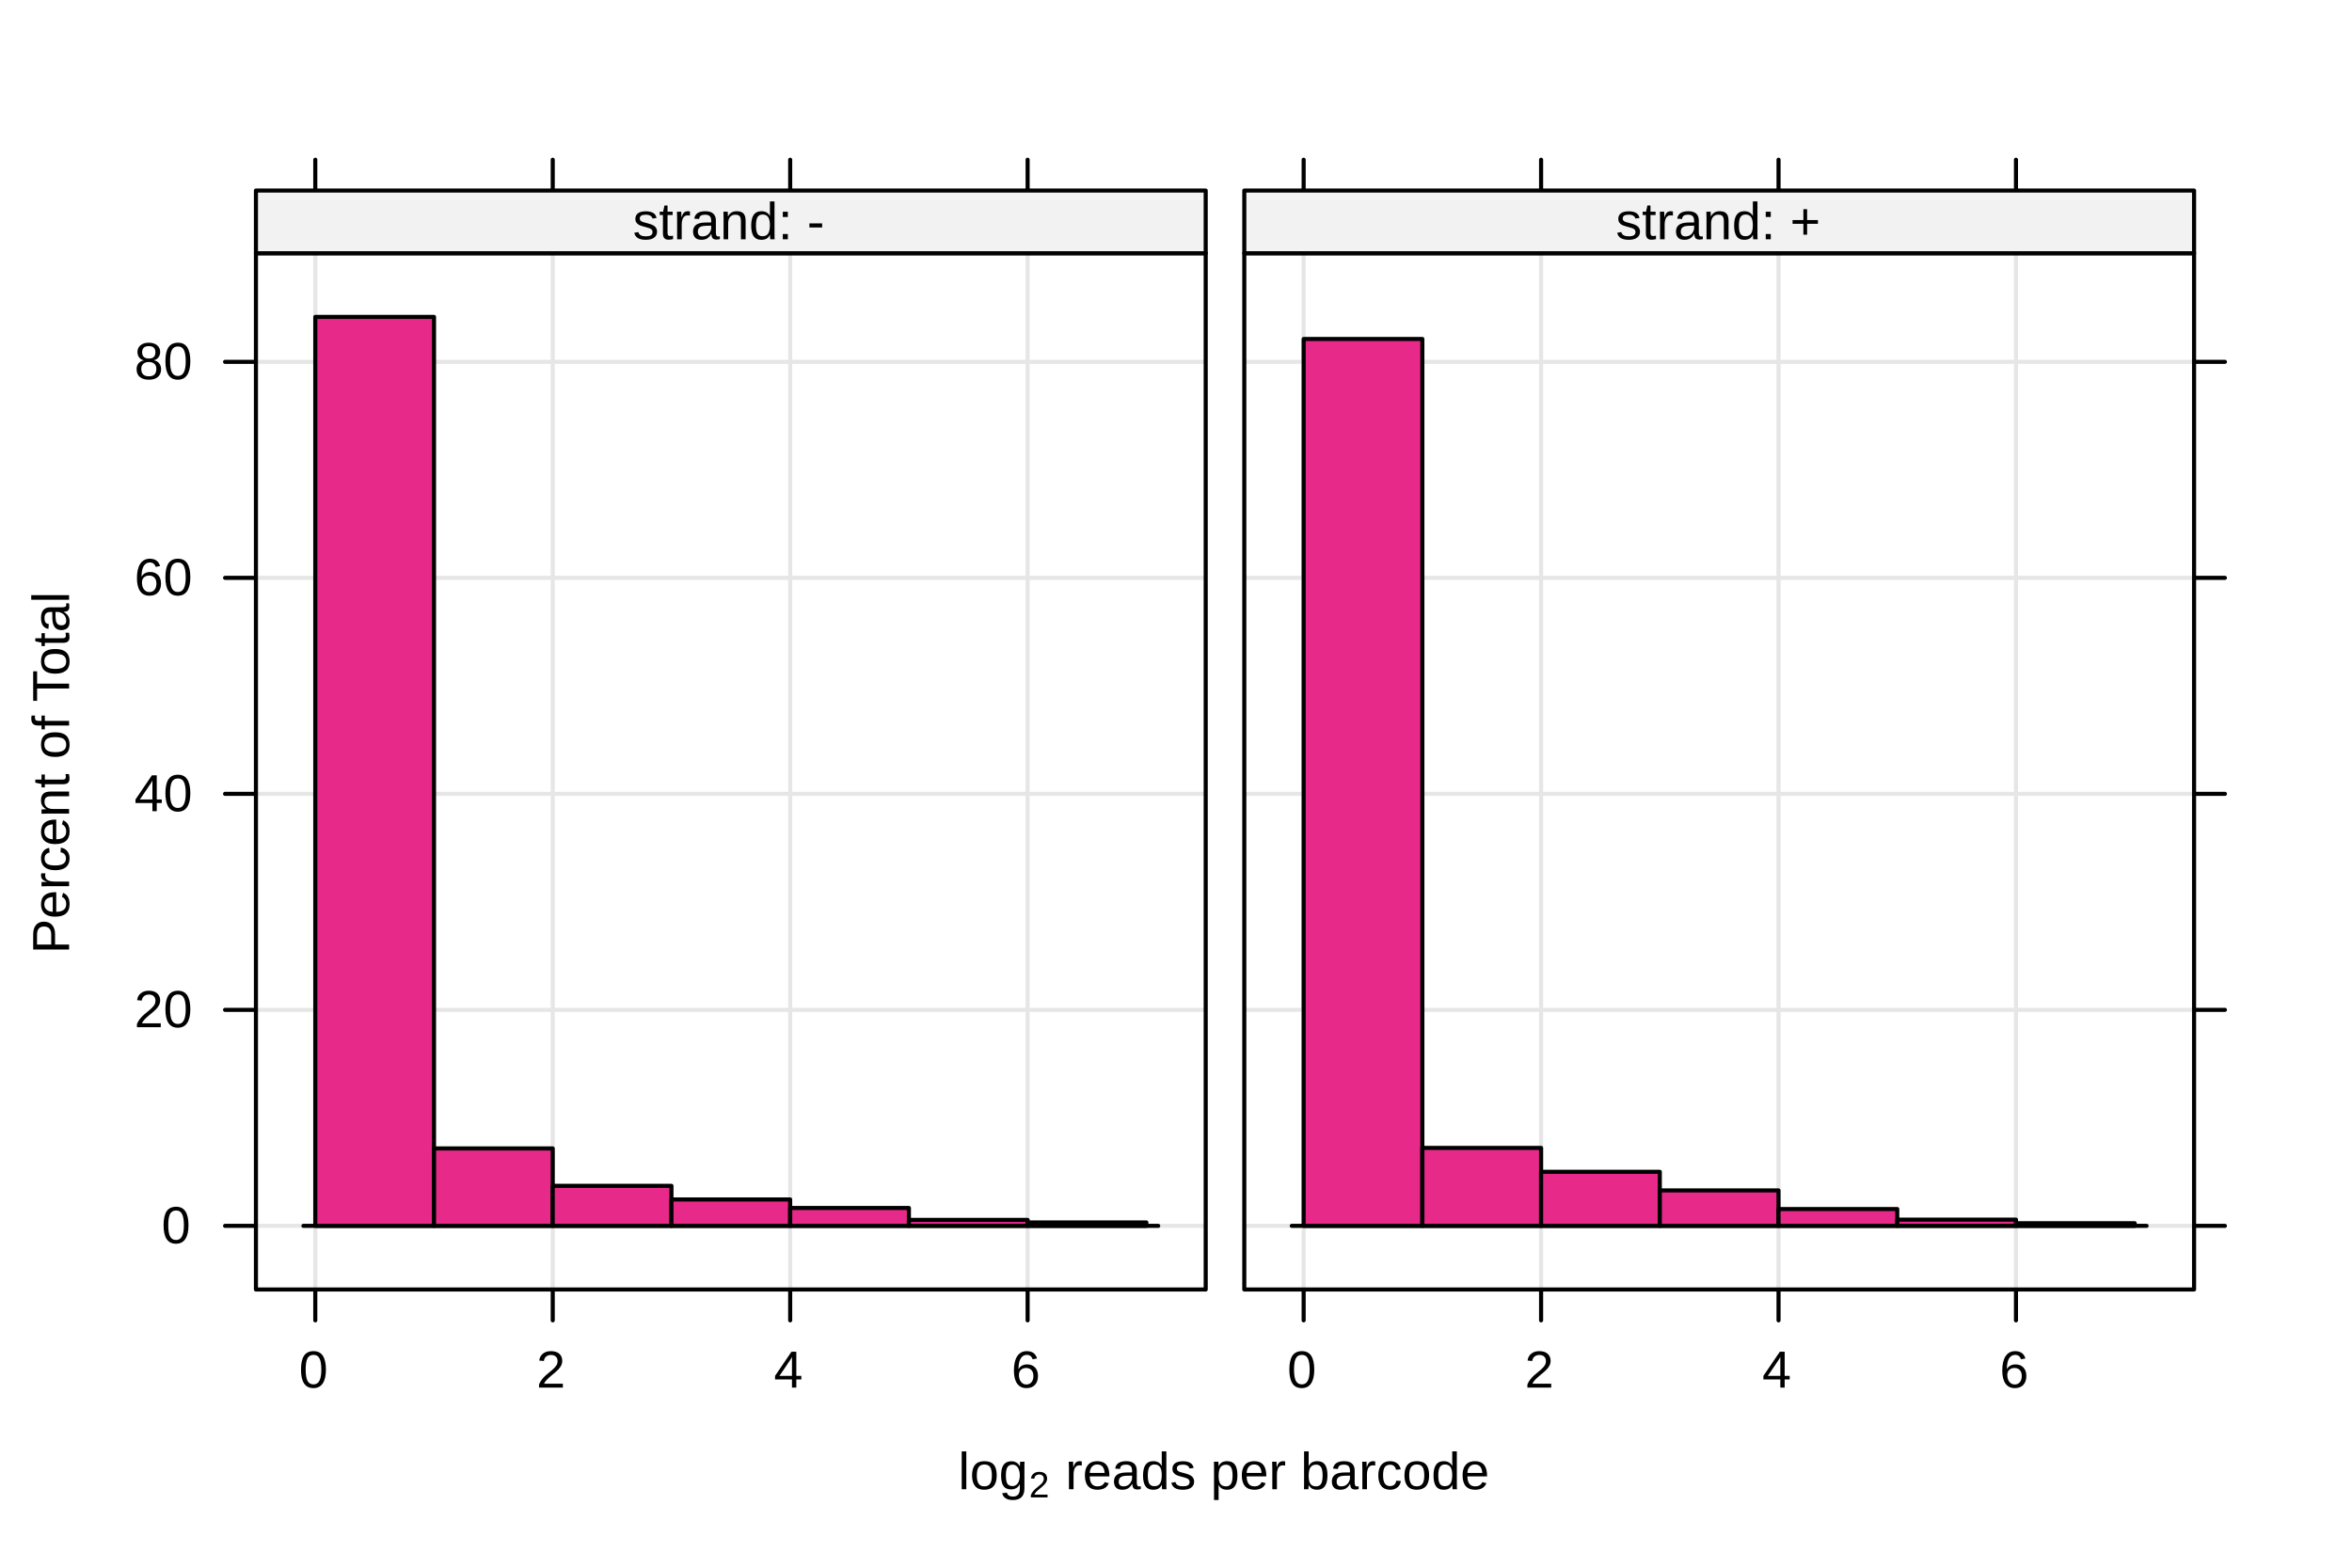 <?xml version="1.0" encoding="UTF-8"?>
<svg xmlns="http://www.w3.org/2000/svg" xmlns:xlink="http://www.w3.org/1999/xlink" width="432pt" height="288pt" viewBox="0 0 432 288" version="1.1">
<defs>
<g>
<symbol overflow="visible" id="glyph0-0">
<path style="stroke:none;" d="M 0.953 -6.594 L 6.234 -6.594 L 6.234 0 L 0.953 0 Z M 1.312 -6.25 L 1.312 -0.359 L 5.875 -0.359 L 5.875 -6.25 Z M 1.312 -6.25 "/>
</symbol>
<symbol overflow="visible" id="glyph0-1">
<path style="stroke:none;" d="M 0.641 0 L 0.641 -6.953 L 1.484 -6.953 L 1.484 0 Z M 0.641 0 "/>
</symbol>
<symbol overflow="visible" id="glyph0-2">
<path style="stroke:none;" d="M 4.938 -2.531 C 4.938 -1.645 4.738 -0.984 4.344 -0.547 C 3.957 -0.117 3.391 0.094 2.641 0.094 C 1.898 0.094 1.344 -0.129 0.969 -0.578 C 0.594 -1.035 0.406 -1.688 0.406 -2.531 C 0.406 -4.281 1.16 -5.156 2.672 -5.156 C 3.453 -5.156 4.023 -4.941 4.391 -4.516 C 4.754 -4.098 4.938 -3.438 4.938 -2.531 Z M 4.047 -2.531 C 4.047 -3.238 3.941 -3.75 3.734 -4.062 C 3.523 -4.383 3.176 -4.547 2.688 -4.547 C 2.195 -4.547 1.836 -4.379 1.609 -4.047 C 1.391 -3.723 1.281 -3.219 1.281 -2.531 C 1.281 -1.863 1.391 -1.363 1.609 -1.031 C 1.828 -0.695 2.172 -0.531 2.641 -0.531 C 3.141 -0.531 3.5 -0.691 3.719 -1.016 C 3.938 -1.336 4.047 -1.844 4.047 -2.531 Z M 4.047 -2.531 "/>
</symbol>
<symbol overflow="visible" id="glyph0-3">
<path style="stroke:none;" d="M 2.562 1.984 C 2.008 1.984 1.566 1.875 1.234 1.656 C 0.91 1.445 0.703 1.141 0.609 0.734 L 1.469 0.625 C 1.52 0.852 1.641 1.031 1.828 1.156 C 2.023 1.281 2.281 1.344 2.594 1.344 C 3.426 1.344 3.844 0.852 3.844 -0.125 L 3.844 -0.938 C 3.688 -0.613 3.469 -0.367 3.188 -0.203 C 2.906 -0.047 2.582 0.031 2.219 0.031 C 1.594 0.031 1.133 -0.172 0.844 -0.578 C 0.551 -0.992 0.406 -1.645 0.406 -2.531 C 0.406 -3.426 0.562 -4.082 0.875 -4.5 C 1.188 -4.926 1.664 -5.141 2.312 -5.141 C 2.664 -5.141 2.973 -5.055 3.234 -4.891 C 3.504 -4.734 3.707 -4.504 3.844 -4.203 L 3.859 -4.203 C 3.859 -4.297 3.863 -4.457 3.875 -4.688 C 3.883 -4.914 3.898 -5.039 3.922 -5.062 L 4.719 -5.062 C 4.695 -4.895 4.688 -4.547 4.688 -4.016 L 4.688 -0.141 C 4.688 1.273 3.977 1.984 2.562 1.984 Z M 3.844 -2.531 C 3.844 -2.945 3.785 -3.301 3.672 -3.594 C 3.566 -3.895 3.41 -4.125 3.203 -4.281 C 3.004 -4.438 2.773 -4.516 2.516 -4.516 C 2.078 -4.516 1.758 -4.359 1.562 -4.047 C 1.375 -3.734 1.281 -3.227 1.281 -2.531 C 1.281 -1.844 1.367 -1.344 1.547 -1.031 C 1.734 -0.727 2.051 -0.578 2.5 -0.578 C 2.758 -0.578 2.992 -0.656 3.203 -0.812 C 3.41 -0.969 3.566 -1.191 3.672 -1.484 C 3.785 -1.785 3.844 -2.133 3.844 -2.531 Z M 3.844 -2.531 "/>
</symbol>
<symbol overflow="visible" id="glyph0-4">
<path style="stroke:none;" d=""/>
</symbol>
<symbol overflow="visible" id="glyph0-5">
<path style="stroke:none;" d="M 0.672 0 L 0.672 -3.891 C 0.672 -4.242 0.66 -4.633 0.641 -5.062 L 1.438 -5.062 C 1.457 -4.488 1.469 -4.145 1.469 -4.031 L 1.484 -4.031 C 1.617 -4.469 1.773 -4.766 1.953 -4.922 C 2.129 -5.078 2.375 -5.156 2.688 -5.156 C 2.801 -5.156 2.914 -5.141 3.031 -5.109 L 3.031 -4.344 C 2.914 -4.375 2.766 -4.391 2.578 -4.391 C 2.234 -4.391 1.969 -4.238 1.781 -3.938 C 1.602 -3.633 1.516 -3.203 1.516 -2.641 L 1.516 0 Z M 0.672 0 "/>
</symbol>
<symbol overflow="visible" id="glyph0-6">
<path style="stroke:none;" d="M 1.297 -2.359 C 1.297 -1.773 1.414 -1.32 1.656 -1 C 1.895 -0.688 2.242 -0.531 2.703 -0.531 C 3.066 -0.531 3.359 -0.602 3.578 -0.75 C 3.805 -0.906 3.957 -1.094 4.031 -1.312 L 4.781 -1.109 C 4.469 -0.305 3.773 0.094 2.703 0.094 C 1.953 0.094 1.379 -0.129 0.984 -0.578 C 0.598 -1.023 0.406 -1.688 0.406 -2.562 C 0.406 -3.406 0.598 -4.047 0.984 -4.484 C 1.379 -4.93 1.941 -5.156 2.672 -5.156 C 4.16 -5.156 4.906 -4.258 4.906 -2.469 L 4.906 -2.359 Z M 4.031 -3 C 3.988 -3.531 3.852 -3.922 3.625 -4.172 C 3.406 -4.422 3.082 -4.547 2.656 -4.547 C 2.25 -4.547 1.926 -4.406 1.688 -4.125 C 1.445 -3.852 1.316 -3.477 1.297 -3 Z M 4.031 -3 "/>
</symbol>
<symbol overflow="visible" id="glyph0-7">
<path style="stroke:none;" d="M 1.938 0.094 C 1.426 0.094 1.039 -0.039 0.781 -0.312 C 0.531 -0.582 0.406 -0.953 0.406 -1.422 C 0.406 -1.941 0.578 -2.344 0.922 -2.625 C 1.266 -2.906 1.82 -3.055 2.594 -3.078 L 3.734 -3.094 L 3.734 -3.375 C 3.734 -3.781 3.645 -4.07 3.469 -4.25 C 3.289 -4.426 3.016 -4.516 2.641 -4.516 C 2.266 -4.516 1.988 -4.453 1.812 -4.328 C 1.645 -4.203 1.547 -4 1.516 -3.719 L 0.625 -3.797 C 0.77 -4.703 1.453 -5.156 2.672 -5.156 C 3.305 -5.156 3.785 -5.008 4.109 -4.719 C 4.43 -4.426 4.594 -4.004 4.594 -3.453 L 4.594 -1.281 C 4.594 -1.031 4.625 -0.836 4.688 -0.703 C 4.75 -0.578 4.875 -0.516 5.062 -0.516 C 5.145 -0.516 5.234 -0.523 5.328 -0.547 L 5.328 -0.031 C 5.117 0.02 4.906 0.047 4.688 0.047 C 4.375 0.047 4.145 -0.031 4 -0.188 C 3.863 -0.352 3.785 -0.613 3.766 -0.969 L 3.734 -0.969 C 3.516 -0.582 3.258 -0.305 2.969 -0.141 C 2.688 0.016 2.344 0.094 1.938 0.094 Z M 2.125 -0.531 C 2.438 -0.531 2.711 -0.598 2.953 -0.734 C 3.191 -0.879 3.379 -1.078 3.516 -1.328 C 3.66 -1.578 3.734 -1.828 3.734 -2.078 L 3.734 -2.5 L 2.812 -2.484 C 2.414 -2.473 2.113 -2.43 1.906 -2.359 C 1.707 -2.285 1.551 -2.172 1.438 -2.016 C 1.332 -1.859 1.281 -1.656 1.281 -1.406 C 1.281 -1.125 1.352 -0.906 1.5 -0.75 C 1.645 -0.602 1.852 -0.531 2.125 -0.531 Z M 2.125 -0.531 "/>
</symbol>
<symbol overflow="visible" id="glyph0-8">
<path style="stroke:none;" d="M 3.844 -0.812 C 3.688 -0.488 3.477 -0.254 3.219 -0.109 C 2.969 0.023 2.648 0.094 2.266 0.094 C 1.629 0.094 1.16 -0.117 0.859 -0.547 C 0.555 -0.984 0.406 -1.641 0.406 -2.516 C 0.406 -4.273 1.023 -5.156 2.266 -5.156 C 2.648 -5.156 2.969 -5.082 3.219 -4.938 C 3.477 -4.801 3.688 -4.582 3.844 -4.281 L 3.859 -4.281 L 3.844 -4.844 L 3.844 -6.953 L 4.688 -6.953 L 4.688 -1.047 C 4.688 -0.516 4.695 -0.164 4.719 0 L 3.906 0 C 3.895 -0.051 3.883 -0.164 3.875 -0.344 C 3.863 -0.531 3.859 -0.688 3.859 -0.812 Z M 1.281 -2.531 C 1.281 -1.82 1.375 -1.316 1.562 -1.016 C 1.75 -0.711 2.055 -0.562 2.484 -0.562 C 2.961 -0.562 3.305 -0.723 3.516 -1.047 C 3.734 -1.379 3.844 -1.895 3.844 -2.594 C 3.844 -3.27 3.734 -3.766 3.516 -4.078 C 3.305 -4.391 2.961 -4.547 2.484 -4.547 C 2.066 -4.547 1.758 -4.383 1.562 -4.062 C 1.375 -3.75 1.281 -3.238 1.281 -2.531 Z M 1.281 -2.531 "/>
</symbol>
<symbol overflow="visible" id="glyph0-9">
<path style="stroke:none;" d="M 4.453 -1.406 C 4.453 -0.926 4.27 -0.555 3.906 -0.297 C 3.551 -0.035 3.047 0.094 2.391 0.094 C 1.766 0.094 1.281 -0.008 0.938 -0.219 C 0.594 -0.426 0.367 -0.75 0.266 -1.188 L 1.016 -1.328 C 1.086 -1.055 1.234 -0.859 1.453 -0.734 C 1.68 -0.609 1.992 -0.547 2.391 -0.547 C 2.816 -0.547 3.129 -0.609 3.328 -0.734 C 3.523 -0.867 3.625 -1.066 3.625 -1.328 C 3.625 -1.535 3.555 -1.703 3.422 -1.828 C 3.285 -1.953 3.066 -2.051 2.766 -2.125 L 2.156 -2.297 C 1.664 -2.422 1.316 -2.539 1.109 -2.656 C 0.91 -2.781 0.754 -2.926 0.641 -3.094 C 0.523 -3.27 0.469 -3.484 0.469 -3.734 C 0.469 -4.191 0.629 -4.539 0.953 -4.781 C 1.285 -5.02 1.77 -5.141 2.406 -5.141 C 2.957 -5.141 3.398 -5.039 3.734 -4.844 C 4.066 -4.656 4.273 -4.344 4.359 -3.906 L 3.609 -3.812 C 3.555 -4.039 3.426 -4.211 3.219 -4.328 C 3.02 -4.453 2.75 -4.516 2.406 -4.516 C 2.02 -4.516 1.734 -4.457 1.547 -4.344 C 1.367 -4.227 1.281 -4.051 1.281 -3.812 C 1.281 -3.664 1.316 -3.547 1.391 -3.453 C 1.473 -3.359 1.586 -3.281 1.734 -3.219 C 1.879 -3.156 2.188 -3.066 2.656 -2.953 C 3.102 -2.836 3.426 -2.727 3.625 -2.625 C 3.82 -2.531 3.977 -2.426 4.094 -2.312 C 4.207 -2.195 4.297 -2.062 4.359 -1.906 C 4.422 -1.758 4.453 -1.594 4.453 -1.406 Z M 4.453 -1.406 "/>
</symbol>
<symbol overflow="visible" id="glyph0-10">
<path style="stroke:none;" d="M 4.938 -2.562 C 4.938 -0.789 4.312 0.094 3.062 0.094 C 2.281 0.094 1.758 -0.195 1.5 -0.781 L 1.469 -0.781 C 1.477 -0.758 1.484 -0.492 1.484 0.016 L 1.484 1.984 L 0.641 1.984 L 0.641 -4.031 C 0.641 -4.551 0.633 -4.895 0.625 -5.062 L 1.438 -5.062 C 1.438 -5.051 1.438 -5.004 1.438 -4.922 C 1.445 -4.848 1.457 -4.734 1.469 -4.578 C 1.477 -4.422 1.484 -4.312 1.484 -4.25 L 1.5 -4.25 C 1.645 -4.562 1.844 -4.789 2.094 -4.938 C 2.344 -5.082 2.664 -5.156 3.062 -5.156 C 3.688 -5.156 4.156 -4.945 4.469 -4.531 C 4.781 -4.113 4.938 -3.457 4.938 -2.562 Z M 4.047 -2.531 C 4.047 -3.238 3.945 -3.742 3.75 -4.047 C 3.562 -4.348 3.266 -4.5 2.859 -4.5 C 2.523 -4.5 2.258 -4.426 2.062 -4.281 C 1.875 -4.145 1.727 -3.926 1.625 -3.625 C 1.531 -3.332 1.484 -2.945 1.484 -2.469 C 1.484 -1.801 1.586 -1.312 1.797 -1 C 2.016 -0.688 2.363 -0.531 2.844 -0.531 C 3.258 -0.531 3.562 -0.68 3.75 -0.984 C 3.945 -1.297 4.047 -1.812 4.047 -2.531 Z M 4.047 -2.531 "/>
</symbol>
<symbol overflow="visible" id="glyph0-11">
<path style="stroke:none;" d="M 4.938 -2.562 C 4.938 -0.789 4.312 0.094 3.062 0.094 C 2.676 0.094 2.359 0.023 2.109 -0.109 C 1.859 -0.254 1.648 -0.477 1.484 -0.781 C 1.484 -0.688 1.473 -0.539 1.453 -0.344 C 1.441 -0.145 1.438 -0.031 1.438 0 L 0.625 0 C 0.633 -0.164 0.641 -0.516 0.641 -1.047 L 0.641 -6.953 L 1.484 -6.953 L 1.484 -4.969 C 1.484 -4.77 1.477 -4.531 1.469 -4.25 L 1.484 -4.25 C 1.641 -4.57 1.848 -4.801 2.109 -4.938 C 2.367 -5.082 2.688 -5.156 3.062 -5.156 C 3.707 -5.156 4.18 -4.941 4.484 -4.516 C 4.785 -4.086 4.938 -3.438 4.938 -2.562 Z M 4.047 -2.531 C 4.047 -3.238 3.953 -3.742 3.766 -4.047 C 3.578 -4.359 3.273 -4.516 2.859 -4.516 C 2.379 -4.516 2.031 -4.348 1.812 -4.016 C 1.594 -3.691 1.484 -3.18 1.484 -2.484 C 1.484 -1.816 1.586 -1.32 1.797 -1 C 2.016 -0.688 2.363 -0.531 2.844 -0.531 C 3.27 -0.531 3.578 -0.688 3.766 -1 C 3.953 -1.312 4.047 -1.82 4.047 -2.531 Z M 4.047 -2.531 "/>
</symbol>
<symbol overflow="visible" id="glyph0-12">
<path style="stroke:none;" d="M 1.281 -2.562 C 1.281 -1.883 1.383 -1.383 1.594 -1.062 C 1.812 -0.738 2.133 -0.578 2.562 -0.578 C 2.863 -0.578 3.113 -0.656 3.312 -0.812 C 3.52 -0.977 3.645 -1.227 3.688 -1.562 L 4.547 -1.516 C 4.484 -1.023 4.273 -0.633 3.922 -0.344 C 3.566 -0.051 3.125 0.094 2.594 0.094 C 1.883 0.094 1.344 -0.129 0.969 -0.578 C 0.594 -1.023 0.406 -1.676 0.406 -2.531 C 0.406 -3.383 0.594 -4.035 0.969 -4.484 C 1.344 -4.93 1.879 -5.156 2.578 -5.156 C 3.098 -5.156 3.531 -5.02 3.875 -4.75 C 4.219 -4.488 4.43 -4.125 4.516 -3.656 L 3.656 -3.578 C 3.602 -3.859 3.488 -4.082 3.312 -4.25 C 3.133 -4.414 2.883 -4.5 2.562 -4.5 C 2.113 -4.5 1.785 -4.348 1.578 -4.047 C 1.379 -3.754 1.281 -3.258 1.281 -2.562 Z M 1.281 -2.562 "/>
</symbol>
<symbol overflow="visible" id="glyph0-13">
<path style="stroke:none;" d="M 4.953 -3.297 C 4.953 -2.203 4.758 -1.363 4.375 -0.781 C 3.988 -0.195 3.414 0.094 2.656 0.094 C 1.895 0.094 1.32 -0.191 0.938 -0.766 C 0.562 -1.348 0.375 -2.191 0.375 -3.297 C 0.375 -4.43 0.555 -5.281 0.922 -5.844 C 1.297 -6.414 1.883 -6.703 2.688 -6.703 C 3.457 -6.703 4.023 -6.414 4.391 -5.844 C 4.766 -5.27 4.953 -4.422 4.953 -3.297 Z M 4.109 -3.297 C 4.109 -4.254 3.992 -4.945 3.766 -5.375 C 3.547 -5.801 3.188 -6.016 2.688 -6.016 C 2.164 -6.016 1.789 -5.801 1.562 -5.375 C 1.344 -4.957 1.234 -4.266 1.234 -3.297 C 1.234 -2.359 1.348 -1.672 1.578 -1.234 C 1.805 -0.805 2.172 -0.594 2.672 -0.594 C 3.16 -0.594 3.52 -0.812 3.75 -1.25 C 3.988 -1.695 4.109 -2.379 4.109 -3.297 Z M 4.109 -3.297 "/>
</symbol>
<symbol overflow="visible" id="glyph0-14">
<path style="stroke:none;" d="M 0.484 0 L 0.484 -0.594 C 0.641 -0.957 0.832 -1.281 1.062 -1.562 C 1.289 -1.844 1.531 -2.094 1.781 -2.312 C 2.039 -2.539 2.289 -2.75 2.531 -2.938 C 2.781 -3.133 3.004 -3.332 3.203 -3.531 C 3.41 -3.727 3.578 -3.93 3.703 -4.141 C 3.828 -4.348 3.891 -4.586 3.891 -4.859 C 3.891 -5.223 3.781 -5.504 3.562 -5.703 C 3.352 -5.898 3.055 -6 2.672 -6 C 2.316 -6 2.02 -5.898 1.781 -5.703 C 1.551 -5.516 1.414 -5.242 1.375 -4.891 L 0.516 -4.969 C 0.578 -5.5 0.801 -5.922 1.188 -6.234 C 1.57 -6.547 2.066 -6.703 2.672 -6.703 C 3.336 -6.703 3.848 -6.539 4.203 -6.219 C 4.566 -5.906 4.75 -5.461 4.75 -4.891 C 4.75 -4.629 4.691 -4.375 4.578 -4.125 C 4.461 -3.875 4.285 -3.617 4.047 -3.359 C 3.816 -3.109 3.375 -2.719 2.719 -2.188 C 2.363 -1.895 2.078 -1.629 1.859 -1.391 C 1.648 -1.16 1.5 -0.938 1.406 -0.719 L 4.859 -0.719 L 4.859 0 Z M 0.484 0 "/>
</symbol>
<symbol overflow="visible" id="glyph0-15">
<path style="stroke:none;" d="M 4.125 -1.5 L 4.125 0 L 3.328 0 L 3.328 -1.5 L 0.219 -1.5 L 0.219 -2.156 L 3.234 -6.594 L 4.125 -6.594 L 4.125 -2.156 L 5.047 -2.156 L 5.047 -1.5 Z M 3.328 -5.656 C 3.328 -5.633 3.285 -5.551 3.203 -5.406 C 3.117 -5.258 3.055 -5.156 3.016 -5.094 L 1.328 -2.594 L 1.078 -2.25 L 1 -2.156 L 3.328 -2.156 Z M 3.328 -5.656 "/>
</symbol>
<symbol overflow="visible" id="glyph0-16">
<path style="stroke:none;" d="M 4.906 -2.156 C 4.906 -1.457 4.719 -0.906 4.344 -0.5 C 3.969 -0.102 3.445 0.094 2.781 0.094 C 2.039 0.094 1.473 -0.18 1.078 -0.734 C 0.68 -1.285 0.484 -2.086 0.484 -3.141 C 0.484 -4.285 0.688 -5.164 1.094 -5.781 C 1.508 -6.395 2.094 -6.703 2.844 -6.703 C 3.844 -6.703 4.473 -6.254 4.734 -5.359 L 3.922 -5.203 C 3.754 -5.742 3.395 -6.016 2.844 -6.016 C 2.363 -6.016 1.988 -5.789 1.719 -5.344 C 1.457 -4.895 1.328 -4.242 1.328 -3.391 C 1.484 -3.68 1.695 -3.898 1.969 -4.047 C 2.25 -4.191 2.566 -4.266 2.922 -4.266 C 3.535 -4.266 4.02 -4.07 4.375 -3.688 C 4.727 -3.312 4.906 -2.801 4.906 -2.156 Z M 4.062 -2.125 C 4.062 -2.602 3.941 -2.969 3.703 -3.219 C 3.473 -3.477 3.145 -3.609 2.719 -3.609 C 2.332 -3.609 2.016 -3.492 1.766 -3.266 C 1.523 -3.035 1.406 -2.723 1.406 -2.328 C 1.406 -1.816 1.531 -1.395 1.781 -1.062 C 2.039 -0.738 2.363 -0.578 2.75 -0.578 C 3.156 -0.578 3.473 -0.711 3.703 -0.984 C 3.941 -1.266 4.062 -1.645 4.062 -2.125 Z M 4.062 -2.125 "/>
</symbol>
<symbol overflow="visible" id="glyph0-17">
<path style="stroke:none;" d="M 4.922 -1.844 C 4.922 -1.227 4.723 -0.75 4.328 -0.406 C 3.941 -0.07 3.391 0.094 2.672 0.094 C 1.961 0.094 1.41 -0.07 1.016 -0.406 C 0.617 -0.738 0.422 -1.211 0.422 -1.828 C 0.422 -2.266 0.539 -2.629 0.781 -2.922 C 1.031 -3.211 1.348 -3.391 1.734 -3.453 L 1.734 -3.469 C 1.367 -3.551 1.082 -3.734 0.875 -4.016 C 0.676 -4.297 0.578 -4.625 0.578 -5 C 0.578 -5.508 0.766 -5.922 1.141 -6.234 C 1.516 -6.547 2.02 -6.703 2.656 -6.703 C 3.301 -6.703 3.812 -6.547 4.188 -6.234 C 4.562 -5.93 4.75 -5.52 4.75 -5 C 4.75 -4.625 4.645 -4.297 4.438 -4.016 C 4.227 -3.734 3.941 -3.555 3.578 -3.484 L 3.578 -3.469 C 4.004 -3.395 4.332 -3.211 4.562 -2.922 C 4.801 -2.629 4.922 -2.27 4.922 -1.844 Z M 3.875 -4.953 C 3.875 -5.703 3.469 -6.078 2.656 -6.078 C 2.258 -6.078 1.957 -5.984 1.75 -5.797 C 1.539 -5.609 1.438 -5.328 1.438 -4.953 C 1.438 -4.578 1.539 -4.289 1.75 -4.094 C 1.969 -3.895 2.27 -3.797 2.656 -3.797 C 3.051 -3.797 3.352 -3.883 3.562 -4.062 C 3.77 -4.25 3.875 -4.547 3.875 -4.953 Z M 4.047 -1.922 C 4.047 -2.328 3.922 -2.633 3.672 -2.844 C 3.43 -3.051 3.094 -3.156 2.656 -3.156 C 2.227 -3.156 1.891 -3.039 1.641 -2.812 C 1.398 -2.594 1.281 -2.289 1.281 -1.906 C 1.281 -0.988 1.742 -0.531 2.672 -0.531 C 3.141 -0.531 3.484 -0.641 3.703 -0.859 C 3.93 -1.086 4.047 -1.441 4.047 -1.922 Z M 4.047 -1.922 "/>
</symbol>
<symbol overflow="visible" id="glyph0-18">
<path style="stroke:none;" d="M 2.594 -0.031 C 2.312 0.039 2.031 0.078 1.75 0.078 C 1.07 0.078 0.734 -0.305 0.734 -1.078 L 0.734 -4.453 L 0.141 -4.453 L 0.141 -5.062 L 0.766 -5.062 L 1.016 -6.203 L 1.578 -6.203 L 1.578 -5.062 L 2.516 -5.062 L 2.516 -4.453 L 1.578 -4.453 L 1.578 -1.25 C 1.578 -1.008 1.613 -0.836 1.688 -0.734 C 1.77 -0.641 1.91 -0.594 2.109 -0.594 C 2.223 -0.594 2.383 -0.613 2.594 -0.656 Z M 2.594 -0.031 "/>
</symbol>
<symbol overflow="visible" id="glyph0-19">
<path style="stroke:none;" d="M 3.859 0 L 3.859 -3.219 C 3.859 -3.551 3.828 -3.805 3.766 -3.984 C 3.703 -4.172 3.598 -4.305 3.453 -4.391 C 3.305 -4.473 3.094 -4.516 2.812 -4.516 C 2.414 -4.516 2.098 -4.375 1.859 -4.094 C 1.629 -3.812 1.516 -3.426 1.516 -2.938 L 1.516 0 L 0.672 0 L 0.672 -3.984 C 0.672 -4.578 0.66 -4.938 0.641 -5.062 L 1.438 -5.062 C 1.438 -5.051 1.438 -5.008 1.438 -4.938 C 1.445 -4.875 1.453 -4.797 1.453 -4.703 C 1.461 -4.617 1.469 -4.453 1.469 -4.203 L 1.484 -4.203 C 1.68 -4.555 1.906 -4.801 2.156 -4.938 C 2.406 -5.082 2.723 -5.156 3.109 -5.156 C 3.66 -5.156 4.066 -5.016 4.328 -4.734 C 4.586 -4.461 4.719 -4.008 4.719 -3.375 L 4.719 0 Z M 3.859 0 "/>
</symbol>
<symbol overflow="visible" id="glyph0-20">
<path style="stroke:none;" d="M 0.875 -4.094 L 0.875 -5.062 L 1.797 -5.062 L 1.797 -4.094 Z M 0.875 0 L 0.875 -0.969 L 1.797 -0.969 L 1.797 0 Z M 0.875 0 "/>
</symbol>
<symbol overflow="visible" id="glyph0-21">
<path style="stroke:none;" d="M 0.422 -2.172 L 0.422 -2.922 L 2.766 -2.922 L 2.766 -2.172 Z M 0.422 -2.172 "/>
</symbol>
<symbol overflow="visible" id="glyph0-22">
<path style="stroke:none;" d="M 3.141 -2.844 L 3.141 -0.844 L 2.453 -0.844 L 2.453 -2.844 L 0.469 -2.844 L 0.469 -3.531 L 2.453 -3.531 L 2.453 -5.531 L 3.141 -5.531 L 3.141 -3.531 L 5.125 -3.531 L 5.125 -2.844 Z M 3.141 -2.844 "/>
</symbol>
<symbol overflow="visible" id="glyph1-0">
<path style="stroke:none;" d="M 0.672 -4.625 L 4.359 -4.625 L 4.359 0 L 0.672 0 Z M 0.922 -4.375 L 0.922 -0.25 L 4.109 -0.25 L 4.109 -4.375 Z M 0.922 -4.375 "/>
</symbol>
<symbol overflow="visible" id="glyph1-1">
<path style="stroke:none;" d="M 0.344 0 L 0.344 -0.422 C 0.445 -0.672 0.578 -0.895 0.734 -1.094 C 0.898 -1.289 1.07 -1.469 1.25 -1.625 C 1.426 -1.781 1.602 -1.926 1.781 -2.062 C 1.957 -2.195 2.113 -2.332 2.25 -2.469 C 2.383 -2.602 2.492 -2.742 2.578 -2.891 C 2.672 -3.047 2.719 -3.219 2.719 -3.406 C 2.719 -3.656 2.645 -3.848 2.5 -3.984 C 2.352 -4.129 2.145 -4.203 1.875 -4.203 C 1.625 -4.203 1.414 -4.133 1.25 -4 C 1.094 -3.863 1 -3.672 0.969 -3.422 L 0.359 -3.484 C 0.41 -3.848 0.566 -4.141 0.828 -4.359 C 1.098 -4.578 1.445 -4.688 1.875 -4.688 C 2.344 -4.688 2.703 -4.578 2.953 -4.359 C 3.203 -4.141 3.328 -3.828 3.328 -3.422 C 3.328 -3.242 3.285 -3.066 3.203 -2.891 C 3.117 -2.711 2.992 -2.535 2.828 -2.359 C 2.672 -2.18 2.363 -1.906 1.906 -1.531 C 1.656 -1.332 1.453 -1.148 1.297 -0.984 C 1.148 -0.816 1.047 -0.656 0.984 -0.5 L 3.406 -0.5 L 3.406 0 Z M 0.344 0 "/>
</symbol>
<symbol overflow="visible" id="glyph2-0">
<path style="stroke:none;" d="M -6.594 -0.953 L -6.594 -6.234 L 0 -6.234 L 0 -0.953 Z M -6.25 -1.312 L -0.359 -1.312 L -0.359 -5.875 L -6.25 -5.875 Z M -6.25 -1.312 "/>
</symbol>
<symbol overflow="visible" id="glyph2-1">
<path style="stroke:none;" d="M -4.609 -5.891 C -3.984 -5.891 -3.488 -5.688 -3.125 -5.281 C -2.758 -4.875 -2.578 -4.32 -2.578 -3.625 L -2.578 -1.688 L 0 -1.688 L 0 -0.781 L -6.594 -0.781 L -6.594 -3.562 C -6.594 -4.301 -6.422 -4.875 -6.078 -5.281 C -5.734 -5.688 -5.242 -5.891 -4.609 -5.891 Z M -4.609 -5 C -5.461 -5 -5.891 -4.484 -5.891 -3.453 L -5.891 -1.688 L -3.281 -1.688 L -3.281 -3.5 C -3.281 -4.5 -3.723 -5 -4.609 -5 Z M -4.609 -5 "/>
</symbol>
<symbol overflow="visible" id="glyph2-2">
<path style="stroke:none;" d="M -2.359 -1.297 C -1.773 -1.297 -1.32 -1.414 -1 -1.656 C -0.688 -1.895 -0.531 -2.242 -0.531 -2.703 C -0.531 -3.066 -0.602 -3.359 -0.75 -3.578 C -0.906 -3.805 -1.094 -3.957 -1.312 -4.031 L -1.109 -4.781 C -0.305 -4.469 0.094 -3.773 0.094 -2.703 C 0.094 -1.953 -0.129 -1.379 -0.578 -0.984 C -1.023 -0.598 -1.688 -0.406 -2.562 -0.406 C -3.406 -0.406 -4.047 -0.598 -4.484 -0.984 C -4.93 -1.379 -5.156 -1.941 -5.156 -2.672 C -5.156 -4.16 -4.258 -4.906 -2.469 -4.906 L -2.359 -4.906 Z M -3 -4.031 C -3.531 -3.988 -3.922 -3.852 -4.172 -3.625 C -4.422 -3.406 -4.547 -3.082 -4.547 -2.656 C -4.547 -2.25 -4.406 -1.926 -4.125 -1.688 C -3.852 -1.445 -3.477 -1.316 -3 -1.297 Z M -3 -4.031 "/>
</symbol>
<symbol overflow="visible" id="glyph2-3">
<path style="stroke:none;" d="M 0 -0.672 L -3.891 -0.672 C -4.242 -0.672 -4.633 -0.66 -5.062 -0.641 L -5.062 -1.438 C -4.488 -1.457 -4.145 -1.469 -4.031 -1.469 L -4.031 -1.484 C -4.469 -1.617 -4.766 -1.773 -4.922 -1.953 C -5.078 -2.129 -5.156 -2.375 -5.156 -2.688 C -5.156 -2.801 -5.141 -2.914 -5.109 -3.031 L -4.344 -3.031 C -4.375 -2.914 -4.391 -2.766 -4.391 -2.578 C -4.391 -2.234 -4.238 -1.969 -3.938 -1.781 C -3.633 -1.602 -3.203 -1.516 -2.641 -1.516 L 0 -1.516 Z M 0 -0.672 "/>
</symbol>
<symbol overflow="visible" id="glyph2-4">
<path style="stroke:none;" d="M -2.562 -1.281 C -1.883 -1.281 -1.383 -1.383 -1.062 -1.594 C -0.738 -1.812 -0.578 -2.133 -0.578 -2.562 C -0.578 -2.863 -0.656 -3.113 -0.812 -3.312 C -0.977 -3.52 -1.227 -3.645 -1.562 -3.688 L -1.516 -4.547 C -1.023 -4.484 -0.633 -4.273 -0.344 -3.922 C -0.051 -3.566 0.094 -3.125 0.094 -2.594 C 0.094 -1.883 -0.129 -1.344 -0.578 -0.969 C -1.023 -0.594 -1.676 -0.406 -2.531 -0.406 C -3.383 -0.406 -4.035 -0.594 -4.484 -0.969 C -4.93 -1.344 -5.156 -1.879 -5.156 -2.578 C -5.156 -3.098 -5.02 -3.531 -4.75 -3.875 C -4.488 -4.219 -4.125 -4.43 -3.656 -4.516 L -3.578 -3.656 C -3.859 -3.602 -4.082 -3.488 -4.25 -3.312 C -4.414 -3.133 -4.5 -2.883 -4.5 -2.562 C -4.5 -2.113 -4.348 -1.785 -4.047 -1.578 C -3.754 -1.379 -3.258 -1.281 -2.562 -1.281 Z M -2.562 -1.281 "/>
</symbol>
<symbol overflow="visible" id="glyph2-5">
<path style="stroke:none;" d="M 0 -3.859 L -3.219 -3.859 C -3.551 -3.859 -3.805 -3.828 -3.984 -3.766 C -4.172 -3.703 -4.305 -3.598 -4.391 -3.453 C -4.473 -3.305 -4.516 -3.094 -4.516 -2.812 C -4.516 -2.414 -4.375 -2.098 -4.094 -1.859 C -3.812 -1.629 -3.426 -1.516 -2.938 -1.516 L 0 -1.516 L 0 -0.672 L -3.984 -0.672 C -4.578 -0.672 -4.938 -0.66 -5.062 -0.641 L -5.062 -1.438 C -5.051 -1.438 -5.008 -1.438 -4.938 -1.438 C -4.875 -1.445 -4.797 -1.453 -4.703 -1.453 C -4.617 -1.461 -4.453 -1.469 -4.203 -1.469 L -4.203 -1.484 C -4.555 -1.68 -4.801 -1.906 -4.938 -2.156 C -5.082 -2.406 -5.156 -2.723 -5.156 -3.109 C -5.156 -3.66 -5.016 -4.066 -4.734 -4.328 C -4.461 -4.586 -4.008 -4.719 -3.375 -4.719 L 0 -4.719 Z M 0 -3.859 "/>
</symbol>
<symbol overflow="visible" id="glyph2-6">
<path style="stroke:none;" d="M -0.031 -2.594 C 0.039 -2.312 0.078 -2.031 0.078 -1.75 C 0.078 -1.07 -0.305 -0.734 -1.078 -0.734 L -4.453 -0.734 L -4.453 -0.141 L -5.062 -0.141 L -5.062 -0.766 L -6.203 -1.016 L -6.203 -1.578 L -5.062 -1.578 L -5.062 -2.516 L -4.453 -2.516 L -4.453 -1.578 L -1.25 -1.578 C -1.008 -1.578 -0.836 -1.613 -0.734 -1.688 C -0.641 -1.77 -0.594 -1.91 -0.594 -2.109 C -0.594 -2.223 -0.613 -2.383 -0.656 -2.594 Z M -0.031 -2.594 "/>
</symbol>
<symbol overflow="visible" id="glyph2-7">
<path style="stroke:none;" d=""/>
</symbol>
<symbol overflow="visible" id="glyph2-8">
<path style="stroke:none;" d="M -2.531 -4.938 C -1.645 -4.938 -0.984 -4.738 -0.547 -4.344 C -0.117 -3.957 0.094 -3.391 0.094 -2.641 C 0.094 -1.898 -0.129 -1.344 -0.578 -0.969 C -1.035 -0.594 -1.688 -0.406 -2.531 -0.406 C -4.281 -0.406 -5.156 -1.16 -5.156 -2.672 C -5.156 -3.453 -4.941 -4.023 -4.516 -4.391 C -4.098 -4.754 -3.438 -4.938 -2.531 -4.938 Z M -2.531 -4.047 C -3.238 -4.047 -3.75 -3.941 -4.062 -3.734 C -4.383 -3.523 -4.547 -3.176 -4.547 -2.688 C -4.547 -2.195 -4.379 -1.836 -4.047 -1.609 C -3.723 -1.391 -3.219 -1.281 -2.531 -1.281 C -1.863 -1.281 -1.363 -1.391 -1.031 -1.609 C -0.695 -1.828 -0.531 -2.172 -0.531 -2.641 C -0.531 -3.141 -0.691 -3.5 -1.016 -3.719 C -1.336 -3.938 -1.844 -4.047 -2.531 -4.047 Z M -2.531 -4.047 "/>
</symbol>
<symbol overflow="visible" id="glyph2-9">
<path style="stroke:none;" d="M -4.453 -1.688 L 0 -1.688 L 0 -0.844 L -4.453 -0.844 L -4.453 -0.141 L -5.062 -0.141 L -5.062 -0.844 L -5.641 -0.844 C -6.098 -0.844 -6.426 -0.941 -6.625 -1.141 C -6.832 -1.348 -6.938 -1.66 -6.938 -2.078 C -6.938 -2.316 -6.922 -2.516 -6.891 -2.672 L -6.25 -2.672 C -6.27 -2.535 -6.281 -2.414 -6.281 -2.312 C -6.281 -2.094 -6.223 -1.93 -6.109 -1.828 C -6.004 -1.734 -5.805 -1.688 -5.516 -1.688 L -5.062 -1.688 L -5.062 -2.672 L -4.453 -2.672 Z M -4.453 -1.688 "/>
</symbol>
<symbol overflow="visible" id="glyph2-10">
<path style="stroke:none;" d="M -5.875 -3.375 L 0 -3.375 L 0 -2.484 L -5.875 -2.484 L -5.875 -0.219 L -6.594 -0.219 L -6.594 -5.641 L -5.875 -5.641 Z M -5.875 -3.375 "/>
</symbol>
<symbol overflow="visible" id="glyph2-11">
<path style="stroke:none;" d="M 0.094 -1.938 C 0.094 -1.426 -0.039 -1.039 -0.312 -0.781 C -0.582 -0.531 -0.953 -0.406 -1.422 -0.406 C -1.941 -0.406 -2.344 -0.578 -2.625 -0.922 C -2.906 -1.266 -3.055 -1.82 -3.078 -2.594 L -3.094 -3.734 L -3.375 -3.734 C -3.781 -3.734 -4.07 -3.645 -4.25 -3.469 C -4.426 -3.289 -4.516 -3.016 -4.516 -2.641 C -4.516 -2.266 -4.453 -1.988 -4.328 -1.812 C -4.203 -1.645 -4 -1.547 -3.719 -1.516 L -3.797 -0.625 C -4.703 -0.77 -5.156 -1.453 -5.156 -2.672 C -5.156 -3.305 -5.008 -3.785 -4.719 -4.109 C -4.426 -4.43 -4.004 -4.594 -3.453 -4.594 L -1.281 -4.594 C -1.031 -4.594 -0.836 -4.625 -0.703 -4.688 C -0.578 -4.75 -0.516 -4.875 -0.516 -5.062 C -0.516 -5.145 -0.523 -5.234 -0.547 -5.328 L -0.031 -5.328 C 0.02 -5.117 0.047 -4.906 0.047 -4.688 C 0.047 -4.375 -0.031 -4.145 -0.188 -4 C -0.352 -3.863 -0.613 -3.785 -0.969 -3.766 L -0.969 -3.734 C -0.582 -3.516 -0.305 -3.258 -0.141 -2.969 C 0.016 -2.688 0.094 -2.344 0.094 -1.938 Z M -0.531 -2.125 C -0.531 -2.438 -0.598 -2.711 -0.734 -2.953 C -0.879 -3.191 -1.078 -3.379 -1.328 -3.516 C -1.578 -3.66 -1.828 -3.734 -2.078 -3.734 L -2.5 -3.734 L -2.484 -2.812 C -2.473 -2.414 -2.43 -2.113 -2.359 -1.906 C -2.285 -1.707 -2.172 -1.551 -2.016 -1.438 C -1.859 -1.332 -1.656 -1.281 -1.406 -1.281 C -1.125 -1.281 -0.906 -1.352 -0.75 -1.5 C -0.602 -1.645 -0.531 -1.852 -0.531 -2.125 Z M -0.531 -2.125 "/>
</symbol>
<symbol overflow="visible" id="glyph2-12">
<path style="stroke:none;" d="M 0 -0.641 L -6.953 -0.641 L -6.953 -1.484 L 0 -1.484 Z M 0 -0.641 "/>
</symbol>
</g>
<clipPath id="clip1">
  <path d="M 47.008 224 L 221.457 224 L 221.457 226 L 47.008 226 Z M 47.008 224 "/>
</clipPath>
<clipPath id="clip2">
  <path d="M 47.008 185 L 221.457 185 L 221.457 186 L 47.008 186 Z M 47.008 185 "/>
</clipPath>
<clipPath id="clip3">
  <path d="M 47.008 145 L 221.457 145 L 221.457 147 L 47.008 147 Z M 47.008 145 "/>
</clipPath>
<clipPath id="clip4">
  <path d="M 47.008 105 L 221.457 105 L 221.457 107 L 47.008 107 Z M 47.008 105 "/>
</clipPath>
<clipPath id="clip5">
  <path d="M 47.008 66 L 221.457 66 L 221.457 67 L 47.008 67 Z M 47.008 66 "/>
</clipPath>
<clipPath id="clip6">
  <path d="M 57 46.527 L 59 46.527 L 59 236.891 L 57 236.891 Z M 57 46.527 "/>
</clipPath>
<clipPath id="clip7">
  <path d="M 101 46.527 L 102 46.527 L 102 236.891 L 101 236.891 Z M 101 46.527 "/>
</clipPath>
<clipPath id="clip8">
  <path d="M 144 46.527 L 146 46.527 L 146 236.891 L 144 236.891 Z M 144 46.527 "/>
</clipPath>
<clipPath id="clip9">
  <path d="M 188 46.527 L 190 46.527 L 190 236.891 L 188 236.891 Z M 188 46.527 "/>
</clipPath>
<clipPath id="clip10">
  <path d="M 47.008 35.008 L 221.457 35.008 L 221.457 46.527 L 47.008 46.527 Z M 47.008 35.008 "/>
</clipPath>
<clipPath id="clip11">
  <path d="M 228.543 224 L 402.992 224 L 402.992 226 L 228.543 226 Z M 228.543 224 "/>
</clipPath>
<clipPath id="clip12">
  <path d="M 228.543 185 L 402.992 185 L 402.992 186 L 228.543 186 Z M 228.543 185 "/>
</clipPath>
<clipPath id="clip13">
  <path d="M 228.543 145 L 402.992 145 L 402.992 147 L 228.543 147 Z M 228.543 145 "/>
</clipPath>
<clipPath id="clip14">
  <path d="M 228.543 105 L 402.992 105 L 402.992 107 L 228.543 107 Z M 228.543 105 "/>
</clipPath>
<clipPath id="clip15">
  <path d="M 228.543 66 L 402.992 66 L 402.992 67 L 228.543 67 Z M 228.543 66 "/>
</clipPath>
<clipPath id="clip16">
  <path d="M 239 46.527 L 240 46.527 L 240 236.891 L 239 236.891 Z M 239 46.527 "/>
</clipPath>
<clipPath id="clip17">
  <path d="M 282 46.527 L 284 46.527 L 284 236.891 L 282 236.891 Z M 282 46.527 "/>
</clipPath>
<clipPath id="clip18">
  <path d="M 326 46.527 L 328 46.527 L 328 236.891 L 326 236.891 Z M 326 46.527 "/>
</clipPath>
<clipPath id="clip19">
  <path d="M 369 46.527 L 371 46.527 L 371 236.891 L 369 236.891 Z M 369 46.527 "/>
</clipPath>
<clipPath id="clip20">
  <path d="M 228.543 35.008 L 402.992 35.008 L 402.992 46.527 L 228.543 46.527 Z M 228.543 35.008 "/>
</clipPath>
</defs>
<g id="surface1804">
<rect x="0" y="0" width="432" height="288" style="fill:rgb(100%,100%,100%);fill-opacity:1;stroke:none;"/>
<g style="fill:rgb(0%,0%,0%);fill-opacity:1;">
  <use xlink:href="#glyph0-1" x="176" y="273.588"/>
  <use xlink:href="#glyph0-2" x="178.133" y="273.588"/>
  <use xlink:href="#glyph0-3" x="183.471" y="273.588"/>
</g>
<g style="fill:rgb(0%,0%,0%);fill-opacity:1;">
  <use xlink:href="#glyph1-1" x="189" y="275.082"/>
</g>
<g style="fill:rgb(0%,0%,0%);fill-opacity:1;">
  <use xlink:href="#glyph0-4" x="193" y="273.588"/>
  <use xlink:href="#glyph0-5" x="195.667" y="273.588"/>
  <use xlink:href="#glyph0-6" x="198.863" y="273.588"/>
  <use xlink:href="#glyph0-7" x="204.201" y="273.588"/>
  <use xlink:href="#glyph0-8" x="209.539" y="273.588"/>
  <use xlink:href="#glyph0-9" x="214.877" y="273.588"/>
  <use xlink:href="#glyph0-4" x="219.677" y="273.588"/>
  <use xlink:href="#glyph0-10" x="222.344" y="273.588"/>
  <use xlink:href="#glyph0-6" x="227.682" y="273.588"/>
  <use xlink:href="#glyph0-5" x="233.02" y="273.588"/>
  <use xlink:href="#glyph0-4" x="236.216" y="273.588"/>
  <use xlink:href="#glyph0-11" x="238.883" y="273.588"/>
  <use xlink:href="#glyph0-7" x="244.221" y="273.588"/>
  <use xlink:href="#glyph0-5" x="249.559" y="273.588"/>
  <use xlink:href="#glyph0-12" x="252.755" y="273.588"/>
  <use xlink:href="#glyph0-2" x="257.555" y="273.588"/>
  <use xlink:href="#glyph0-8" x="262.893" y="273.588"/>
  <use xlink:href="#glyph0-6" x="268.23" y="273.588"/>
</g>
<g style="fill:rgb(0%,0%,0%);fill-opacity:1;">
  <use xlink:href="#glyph2-1" x="12.689" y="175.211"/>
  <use xlink:href="#glyph2-2" x="12.689" y="168.809"/>
  <use xlink:href="#glyph2-3" x="12.689" y="163.471"/>
  <use xlink:href="#glyph2-4" x="12.689" y="160.274"/>
  <use xlink:href="#glyph2-2" x="12.689" y="155.475"/>
  <use xlink:href="#glyph2-5" x="12.689" y="150.137"/>
  <use xlink:href="#glyph2-6" x="12.689" y="144.799"/>
  <use xlink:href="#glyph2-7" x="12.689" y="142.132"/>
  <use xlink:href="#glyph2-8" x="12.689" y="139.465"/>
  <use xlink:href="#glyph2-9" x="12.689" y="134.127"/>
  <use xlink:href="#glyph2-7" x="12.689" y="131.46"/>
  <use xlink:href="#glyph2-10" x="12.689" y="128.966"/>
  <use xlink:href="#glyph2-8" x="12.689" y="124.166"/>
  <use xlink:href="#glyph2-6" x="12.689" y="118.828"/>
  <use xlink:href="#glyph2-11" x="12.689" y="116.161"/>
  <use xlink:href="#glyph2-12" x="12.689" y="110.823"/>
</g>
<path style="fill:none;stroke-width:0.75;stroke-linecap:round;stroke-linejoin:round;stroke:rgb(0%,0%,0%);stroke-opacity:1;stroke-miterlimit:10;" d="M 57.91 35.008 L 57.91 29.34 "/>
<path style="fill:none;stroke-width:0.75;stroke-linecap:round;stroke-linejoin:round;stroke:rgb(0%,0%,0%);stroke-opacity:1;stroke-miterlimit:10;" d="M 101.523 35.008 L 101.523 29.34 "/>
<path style="fill:none;stroke-width:0.75;stroke-linecap:round;stroke-linejoin:round;stroke:rgb(0%,0%,0%);stroke-opacity:1;stroke-miterlimit:10;" d="M 145.137 35.008 L 145.137 29.34 "/>
<path style="fill:none;stroke-width:0.75;stroke-linecap:round;stroke-linejoin:round;stroke:rgb(0%,0%,0%);stroke-opacity:1;stroke-miterlimit:10;" d="M 188.746 35.008 L 188.746 29.34 "/>
<path style="fill:none;stroke-width:0.75;stroke-linecap:round;stroke-linejoin:round;stroke:rgb(0%,0%,0%);stroke-opacity:1;stroke-miterlimit:10;" d="M 47.008 225.203 L 41.34 225.203 "/>
<path style="fill:none;stroke-width:0.75;stroke-linecap:round;stroke-linejoin:round;stroke:rgb(0%,0%,0%);stroke-opacity:1;stroke-miterlimit:10;" d="M 47.008 185.52 L 41.34 185.52 "/>
<path style="fill:none;stroke-width:0.75;stroke-linecap:round;stroke-linejoin:round;stroke:rgb(0%,0%,0%);stroke-opacity:1;stroke-miterlimit:10;" d="M 47.008 145.836 L 41.34 145.836 "/>
<path style="fill:none;stroke-width:0.75;stroke-linecap:round;stroke-linejoin:round;stroke:rgb(0%,0%,0%);stroke-opacity:1;stroke-miterlimit:10;" d="M 47.008 106.156 L 41.34 106.156 "/>
<path style="fill:none;stroke-width:0.75;stroke-linecap:round;stroke-linejoin:round;stroke:rgb(0%,0%,0%);stroke-opacity:1;stroke-miterlimit:10;" d="M 47.008 66.473 L 41.34 66.473 "/>
<g style="fill:rgb(0%,0%,0%);fill-opacity:1;">
  <use xlink:href="#glyph0-13" x="29.668" y="228.393"/>
</g>
<g style="fill:rgb(0%,0%,0%);fill-opacity:1;">
  <use xlink:href="#glyph0-14" x="24.668" y="188.709"/>
  <use xlink:href="#glyph0-13" x="30.006" y="188.709"/>
</g>
<g style="fill:rgb(0%,0%,0%);fill-opacity:1;">
  <use xlink:href="#glyph0-15" x="24.668" y="149.025"/>
  <use xlink:href="#glyph0-13" x="30.006" y="149.025"/>
</g>
<g style="fill:rgb(0%,0%,0%);fill-opacity:1;">
  <use xlink:href="#glyph0-16" x="24.668" y="109.346"/>
  <use xlink:href="#glyph0-13" x="30.006" y="109.346"/>
</g>
<g style="fill:rgb(0%,0%,0%);fill-opacity:1;">
  <use xlink:href="#glyph0-17" x="24.668" y="69.662"/>
  <use xlink:href="#glyph0-13" x="30.006" y="69.662"/>
</g>
<path style="fill:none;stroke-width:0.75;stroke-linecap:round;stroke-linejoin:round;stroke:rgb(0%,0%,0%);stroke-opacity:1;stroke-miterlimit:10;" d="M 57.91 236.891 L 57.91 242.562 "/>
<path style="fill:none;stroke-width:0.75;stroke-linecap:round;stroke-linejoin:round;stroke:rgb(0%,0%,0%);stroke-opacity:1;stroke-miterlimit:10;" d="M 101.523 236.891 L 101.523 242.562 "/>
<path style="fill:none;stroke-width:0.75;stroke-linecap:round;stroke-linejoin:round;stroke:rgb(0%,0%,0%);stroke-opacity:1;stroke-miterlimit:10;" d="M 145.137 236.891 L 145.137 242.562 "/>
<path style="fill:none;stroke-width:0.75;stroke-linecap:round;stroke-linejoin:round;stroke:rgb(0%,0%,0%);stroke-opacity:1;stroke-miterlimit:10;" d="M 188.746 236.891 L 188.746 242.562 "/>
<g style="fill:rgb(0%,0%,0%);fill-opacity:1;">
  <use xlink:href="#glyph0-13" x="54.91" y="254.92"/>
</g>
<g style="fill:rgb(0%,0%,0%);fill-opacity:1;">
  <use xlink:href="#glyph0-14" x="98.523" y="254.92"/>
</g>
<g style="fill:rgb(0%,0%,0%);fill-opacity:1;">
  <use xlink:href="#glyph0-15" x="142.137" y="254.92"/>
</g>
<g style="fill:rgb(0%,0%,0%);fill-opacity:1;">
  <use xlink:href="#glyph0-16" x="185.746" y="254.92"/>
</g>
<g clip-path="url(#clip1)" clip-rule="nonzero">
<path style="fill:none;stroke-width:0.75;stroke-linecap:round;stroke-linejoin:round;stroke:rgb(90.196%,90.196%,90.196%);stroke-opacity:1;stroke-miterlimit:10;" d="M 47.008 225.203 L 221.457 225.203 "/>
</g>
<g clip-path="url(#clip2)" clip-rule="nonzero">
<path style="fill:none;stroke-width:0.75;stroke-linecap:round;stroke-linejoin:round;stroke:rgb(90.196%,90.196%,90.196%);stroke-opacity:1;stroke-miterlimit:10;" d="M 47.008 185.52 L 221.457 185.52 "/>
</g>
<g clip-path="url(#clip3)" clip-rule="nonzero">
<path style="fill:none;stroke-width:0.75;stroke-linecap:round;stroke-linejoin:round;stroke:rgb(90.196%,90.196%,90.196%);stroke-opacity:1;stroke-miterlimit:10;" d="M 47.008 145.836 L 221.457 145.836 "/>
</g>
<g clip-path="url(#clip4)" clip-rule="nonzero">
<path style="fill:none;stroke-width:0.75;stroke-linecap:round;stroke-linejoin:round;stroke:rgb(90.196%,90.196%,90.196%);stroke-opacity:1;stroke-miterlimit:10;" d="M 47.008 106.156 L 221.457 106.156 "/>
</g>
<g clip-path="url(#clip5)" clip-rule="nonzero">
<path style="fill:none;stroke-width:0.75;stroke-linecap:round;stroke-linejoin:round;stroke:rgb(90.196%,90.196%,90.196%);stroke-opacity:1;stroke-miterlimit:10;" d="M 47.008 66.473 L 221.457 66.473 "/>
</g>
<g clip-path="url(#clip6)" clip-rule="nonzero">
<path style="fill:none;stroke-width:0.75;stroke-linecap:round;stroke-linejoin:round;stroke:rgb(90.196%,90.196%,90.196%);stroke-opacity:1;stroke-miterlimit:10;" d="M 57.91 236.891 L 57.91 46.527 "/>
</g>
<g clip-path="url(#clip7)" clip-rule="nonzero">
<path style="fill:none;stroke-width:0.75;stroke-linecap:round;stroke-linejoin:round;stroke:rgb(90.196%,90.196%,90.196%);stroke-opacity:1;stroke-miterlimit:10;" d="M 101.523 236.891 L 101.523 46.527 "/>
</g>
<g clip-path="url(#clip8)" clip-rule="nonzero">
<path style="fill:none;stroke-width:0.75;stroke-linecap:round;stroke-linejoin:round;stroke:rgb(90.196%,90.196%,90.196%);stroke-opacity:1;stroke-miterlimit:10;" d="M 145.137 236.891 L 145.137 46.527 "/>
</g>
<g clip-path="url(#clip9)" clip-rule="nonzero">
<path style="fill:none;stroke-width:0.75;stroke-linecap:round;stroke-linejoin:round;stroke:rgb(90.196%,90.196%,90.196%);stroke-opacity:1;stroke-miterlimit:10;" d="M 188.746 236.891 L 188.746 46.527 "/>
</g>
<path style="fill:none;stroke-width:0.75;stroke-linecap:round;stroke-linejoin:round;stroke:rgb(0%,0%,0%);stroke-opacity:1;stroke-miterlimit:10;" d="M 55.73 225.203 L 212.734 225.203 "/>
<path style="fill-rule:nonzero;fill:rgb(90.588%,16.078%,54.118%);fill-opacity:1;stroke-width:0.75;stroke-linecap:round;stroke-linejoin:round;stroke:rgb(0%,0%,0%);stroke-opacity:1;stroke-miterlimit:10;" d="M 57.91 225.203 L 79.715 225.203 L 79.715 58.219 L 57.91 58.219 Z M 57.91 225.203 "/>
<path style="fill-rule:nonzero;fill:rgb(90.588%,16.078%,54.118%);fill-opacity:1;stroke-width:0.75;stroke-linecap:round;stroke-linejoin:round;stroke:rgb(0%,0%,0%);stroke-opacity:1;stroke-miterlimit:10;" d="M 79.719 225.203 L 101.523 225.203 L 101.523 210.977 L 79.719 210.977 Z M 79.719 225.203 "/>
<path style="fill-rule:nonzero;fill:rgb(90.588%,16.078%,54.118%);fill-opacity:1;stroke-width:0.75;stroke-linecap:round;stroke-linejoin:round;stroke:rgb(0%,0%,0%);stroke-opacity:1;stroke-miterlimit:10;" d="M 101.523 225.203 L 123.328 225.203 L 123.328 217.855 L 101.523 217.855 Z M 101.523 225.203 "/>
<path style="fill-rule:nonzero;fill:rgb(90.588%,16.078%,54.118%);fill-opacity:1;stroke-width:0.75;stroke-linecap:round;stroke-linejoin:round;stroke:rgb(0%,0%,0%);stroke-opacity:1;stroke-miterlimit:10;" d="M 123.328 225.203 L 145.133 225.203 L 145.133 220.355 L 123.328 220.355 Z M 123.328 225.203 "/>
<path style="fill-rule:nonzero;fill:rgb(90.588%,16.078%,54.118%);fill-opacity:1;stroke-width:0.75;stroke-linecap:round;stroke-linejoin:round;stroke:rgb(0%,0%,0%);stroke-opacity:1;stroke-miterlimit:10;" d="M 145.137 225.203 L 166.941 225.203 L 166.941 221.918 L 145.137 221.918 Z M 145.137 225.203 "/>
<path style="fill-rule:nonzero;fill:rgb(90.588%,16.078%,54.118%);fill-opacity:1;stroke-width:0.75;stroke-linecap:round;stroke-linejoin:round;stroke:rgb(0%,0%,0%);stroke-opacity:1;stroke-miterlimit:10;" d="M 166.941 225.203 L 188.746 225.203 L 188.746 224.109 L 166.941 224.109 Z M 166.941 225.203 "/>
<path style="fill-rule:nonzero;fill:rgb(90.588%,16.078%,54.118%);fill-opacity:1;stroke-width:0.75;stroke-linecap:round;stroke-linejoin:round;stroke:rgb(0%,0%,0%);stroke-opacity:1;stroke-miterlimit:10;" d="M 188.746 225.203 L 210.551 225.203 L 210.551 224.578 L 188.746 224.578 Z M 188.746 225.203 "/>
<path style="fill:none;stroke-width:0.75;stroke-linecap:round;stroke-linejoin:round;stroke:rgb(0%,0%,0%);stroke-opacity:1;stroke-miterlimit:10;" d="M 47.008 236.891 L 221.457 236.891 L 221.457 46.527 L 47.008 46.527 Z M 47.008 236.891 "/>
<g clip-path="url(#clip10)" clip-rule="nonzero">
<path style="fill-rule:nonzero;fill:rgb(94.902%,94.902%,94.902%);fill-opacity:1;stroke-width:0.75;stroke-linecap:round;stroke-linejoin:round;stroke:rgb(94.902%,94.902%,94.902%);stroke-opacity:1;stroke-miterlimit:10;" d="M 47.008 46.527 L 221.457 46.527 L 221.457 35.008 L 47.008 35.008 Z M 47.008 46.527 "/>
</g>
<g style="fill:rgb(0%,0%,0%);fill-opacity:1;">
  <use xlink:href="#glyph0-9" x="116.23" y="43.959"/>
  <use xlink:href="#glyph0-18" x="121.03" y="43.959"/>
  <use xlink:href="#glyph0-5" x="123.697" y="43.959"/>
  <use xlink:href="#glyph0-7" x="126.894" y="43.959"/>
  <use xlink:href="#glyph0-19" x="132.231" y="43.959"/>
  <use xlink:href="#glyph0-8" x="137.569" y="43.959"/>
  <use xlink:href="#glyph0-20" x="142.907" y="43.959"/>
  <use xlink:href="#glyph0-4" x="145.574" y="43.959"/>
  <use xlink:href="#glyph0-21" x="148.241" y="43.959"/>
</g>
<path style="fill:none;stroke-width:0.75;stroke-linecap:round;stroke-linejoin:round;stroke:rgb(0%,0%,0%);stroke-opacity:1;stroke-miterlimit:10;" d="M 47.008 46.527 L 221.457 46.527 L 221.457 35.008 L 47.008 35.008 Z M 47.008 46.527 "/>
<path style="fill:none;stroke-width:0.75;stroke-linecap:round;stroke-linejoin:round;stroke:rgb(0%,0%,0%);stroke-opacity:1;stroke-miterlimit:10;" d="M 239.445 35.008 L 239.445 29.34 "/>
<path style="fill:none;stroke-width:0.75;stroke-linecap:round;stroke-linejoin:round;stroke:rgb(0%,0%,0%);stroke-opacity:1;stroke-miterlimit:10;" d="M 283.059 35.008 L 283.059 29.34 "/>
<path style="fill:none;stroke-width:0.75;stroke-linecap:round;stroke-linejoin:round;stroke:rgb(0%,0%,0%);stroke-opacity:1;stroke-miterlimit:10;" d="M 326.672 35.008 L 326.672 29.34 "/>
<path style="fill:none;stroke-width:0.75;stroke-linecap:round;stroke-linejoin:round;stroke:rgb(0%,0%,0%);stroke-opacity:1;stroke-miterlimit:10;" d="M 370.281 35.008 L 370.281 29.34 "/>
<path style="fill:none;stroke-width:0.75;stroke-linecap:round;stroke-linejoin:round;stroke:rgb(0%,0%,0%);stroke-opacity:1;stroke-miterlimit:10;" d="M 239.445 236.891 L 239.445 242.562 "/>
<path style="fill:none;stroke-width:0.75;stroke-linecap:round;stroke-linejoin:round;stroke:rgb(0%,0%,0%);stroke-opacity:1;stroke-miterlimit:10;" d="M 283.059 236.891 L 283.059 242.562 "/>
<path style="fill:none;stroke-width:0.75;stroke-linecap:round;stroke-linejoin:round;stroke:rgb(0%,0%,0%);stroke-opacity:1;stroke-miterlimit:10;" d="M 326.672 236.891 L 326.672 242.562 "/>
<path style="fill:none;stroke-width:0.75;stroke-linecap:round;stroke-linejoin:round;stroke:rgb(0%,0%,0%);stroke-opacity:1;stroke-miterlimit:10;" d="M 370.281 236.891 L 370.281 242.562 "/>
<g style="fill:rgb(0%,0%,0%);fill-opacity:1;">
  <use xlink:href="#glyph0-13" x="236.445" y="254.92"/>
</g>
<g style="fill:rgb(0%,0%,0%);fill-opacity:1;">
  <use xlink:href="#glyph0-14" x="280.059" y="254.92"/>
</g>
<g style="fill:rgb(0%,0%,0%);fill-opacity:1;">
  <use xlink:href="#glyph0-15" x="323.672" y="254.92"/>
</g>
<g style="fill:rgb(0%,0%,0%);fill-opacity:1;">
  <use xlink:href="#glyph0-16" x="367.281" y="254.92"/>
</g>
<path style="fill:none;stroke-width:0.75;stroke-linecap:round;stroke-linejoin:round;stroke:rgb(0%,0%,0%);stroke-opacity:1;stroke-miterlimit:10;" d="M 402.992 225.203 L 408.66 225.203 "/>
<path style="fill:none;stroke-width:0.75;stroke-linecap:round;stroke-linejoin:round;stroke:rgb(0%,0%,0%);stroke-opacity:1;stroke-miterlimit:10;" d="M 402.992 185.52 L 408.66 185.52 "/>
<path style="fill:none;stroke-width:0.75;stroke-linecap:round;stroke-linejoin:round;stroke:rgb(0%,0%,0%);stroke-opacity:1;stroke-miterlimit:10;" d="M 402.992 145.836 L 408.66 145.836 "/>
<path style="fill:none;stroke-width:0.75;stroke-linecap:round;stroke-linejoin:round;stroke:rgb(0%,0%,0%);stroke-opacity:1;stroke-miterlimit:10;" d="M 402.992 106.156 L 408.66 106.156 "/>
<path style="fill:none;stroke-width:0.75;stroke-linecap:round;stroke-linejoin:round;stroke:rgb(0%,0%,0%);stroke-opacity:1;stroke-miterlimit:10;" d="M 402.992 66.473 L 408.66 66.473 "/>
<g clip-path="url(#clip11)" clip-rule="nonzero">
<path style="fill:none;stroke-width:0.75;stroke-linecap:round;stroke-linejoin:round;stroke:rgb(90.196%,90.196%,90.196%);stroke-opacity:1;stroke-miterlimit:10;" d="M 228.543 225.203 L 402.992 225.203 "/>
</g>
<g clip-path="url(#clip12)" clip-rule="nonzero">
<path style="fill:none;stroke-width:0.75;stroke-linecap:round;stroke-linejoin:round;stroke:rgb(90.196%,90.196%,90.196%);stroke-opacity:1;stroke-miterlimit:10;" d="M 228.543 185.52 L 402.992 185.52 "/>
</g>
<g clip-path="url(#clip13)" clip-rule="nonzero">
<path style="fill:none;stroke-width:0.75;stroke-linecap:round;stroke-linejoin:round;stroke:rgb(90.196%,90.196%,90.196%);stroke-opacity:1;stroke-miterlimit:10;" d="M 228.543 145.836 L 402.992 145.836 "/>
</g>
<g clip-path="url(#clip14)" clip-rule="nonzero">
<path style="fill:none;stroke-width:0.75;stroke-linecap:round;stroke-linejoin:round;stroke:rgb(90.196%,90.196%,90.196%);stroke-opacity:1;stroke-miterlimit:10;" d="M 228.543 106.156 L 402.992 106.156 "/>
</g>
<g clip-path="url(#clip15)" clip-rule="nonzero">
<path style="fill:none;stroke-width:0.75;stroke-linecap:round;stroke-linejoin:round;stroke:rgb(90.196%,90.196%,90.196%);stroke-opacity:1;stroke-miterlimit:10;" d="M 228.543 66.473 L 402.992 66.473 "/>
</g>
<g clip-path="url(#clip16)" clip-rule="nonzero">
<path style="fill:none;stroke-width:0.75;stroke-linecap:round;stroke-linejoin:round;stroke:rgb(90.196%,90.196%,90.196%);stroke-opacity:1;stroke-miterlimit:10;" d="M 239.445 236.891 L 239.445 46.527 "/>
</g>
<g clip-path="url(#clip17)" clip-rule="nonzero">
<path style="fill:none;stroke-width:0.75;stroke-linecap:round;stroke-linejoin:round;stroke:rgb(90.196%,90.196%,90.196%);stroke-opacity:1;stroke-miterlimit:10;" d="M 283.059 236.891 L 283.059 46.527 "/>
</g>
<g clip-path="url(#clip18)" clip-rule="nonzero">
<path style="fill:none;stroke-width:0.75;stroke-linecap:round;stroke-linejoin:round;stroke:rgb(90.196%,90.196%,90.196%);stroke-opacity:1;stroke-miterlimit:10;" d="M 326.672 236.891 L 326.672 46.527 "/>
</g>
<g clip-path="url(#clip19)" clip-rule="nonzero">
<path style="fill:none;stroke-width:0.75;stroke-linecap:round;stroke-linejoin:round;stroke:rgb(90.196%,90.196%,90.196%);stroke-opacity:1;stroke-miterlimit:10;" d="M 370.281 236.891 L 370.281 46.527 "/>
</g>
<path style="fill:none;stroke-width:0.75;stroke-linecap:round;stroke-linejoin:round;stroke:rgb(0%,0%,0%);stroke-opacity:1;stroke-miterlimit:10;" d="M 237.266 225.203 L 394.27 225.203 "/>
<path style="fill-rule:nonzero;fill:rgb(90.588%,16.078%,54.118%);fill-opacity:1;stroke-width:0.75;stroke-linecap:round;stroke-linejoin:round;stroke:rgb(0%,0%,0%);stroke-opacity:1;stroke-miterlimit:10;" d="M 239.445 225.203 L 261.25 225.203 L 261.25 62.273 L 239.445 62.273 Z M 239.445 225.203 "/>
<path style="fill-rule:nonzero;fill:rgb(90.588%,16.078%,54.118%);fill-opacity:1;stroke-width:0.75;stroke-linecap:round;stroke-linejoin:round;stroke:rgb(0%,0%,0%);stroke-opacity:1;stroke-miterlimit:10;" d="M 261.254 225.203 L 283.059 225.203 L 283.059 210.879 L 261.254 210.879 Z M 261.254 225.203 "/>
<path style="fill-rule:nonzero;fill:rgb(90.588%,16.078%,54.118%);fill-opacity:1;stroke-width:0.75;stroke-linecap:round;stroke-linejoin:round;stroke:rgb(0%,0%,0%);stroke-opacity:1;stroke-miterlimit:10;" d="M 283.059 225.203 L 304.863 225.203 L 304.863 215.273 L 283.059 215.273 Z M 283.059 225.203 "/>
<path style="fill-rule:nonzero;fill:rgb(90.588%,16.078%,54.118%);fill-opacity:1;stroke-width:0.75;stroke-linecap:round;stroke-linejoin:round;stroke:rgb(0%,0%,0%);stroke-opacity:1;stroke-miterlimit:10;" d="M 304.863 225.203 L 326.668 225.203 L 326.668 218.691 L 304.863 218.691 Z M 304.863 225.203 "/>
<path style="fill-rule:nonzero;fill:rgb(90.588%,16.078%,54.118%);fill-opacity:1;stroke-width:0.75;stroke-linecap:round;stroke-linejoin:round;stroke:rgb(0%,0%,0%);stroke-opacity:1;stroke-miterlimit:10;" d="M 326.672 225.203 L 348.477 225.203 L 348.477 222.109 L 326.672 222.109 Z M 326.672 225.203 "/>
<path style="fill-rule:nonzero;fill:rgb(90.588%,16.078%,54.118%);fill-opacity:1;stroke-width:0.75;stroke-linecap:round;stroke-linejoin:round;stroke:rgb(0%,0%,0%);stroke-opacity:1;stroke-miterlimit:10;" d="M 348.477 225.203 L 370.281 225.203 L 370.281 224.062 L 348.477 224.062 Z M 348.477 225.203 "/>
<path style="fill-rule:nonzero;fill:rgb(90.588%,16.078%,54.118%);fill-opacity:1;stroke-width:0.75;stroke-linecap:round;stroke-linejoin:round;stroke:rgb(0%,0%,0%);stroke-opacity:1;stroke-miterlimit:10;" d="M 370.281 225.203 L 392.086 225.203 L 392.086 224.715 L 370.281 224.715 Z M 370.281 225.203 "/>
<path style="fill:none;stroke-width:0.75;stroke-linecap:round;stroke-linejoin:round;stroke:rgb(0%,0%,0%);stroke-opacity:1;stroke-miterlimit:10;" d="M 228.543 236.891 L 402.992 236.891 L 402.992 46.527 L 228.543 46.527 Z M 228.543 236.891 "/>
<g clip-path="url(#clip20)" clip-rule="nonzero">
<path style="fill-rule:nonzero;fill:rgb(94.902%,94.902%,94.902%);fill-opacity:1;stroke-width:0.75;stroke-linecap:round;stroke-linejoin:round;stroke:rgb(94.902%,94.902%,94.902%);stroke-opacity:1;stroke-miterlimit:10;" d="M 228.543 46.527 L 402.992 46.527 L 402.992 35.008 L 228.543 35.008 Z M 228.543 46.527 "/>
</g>
<g style="fill:rgb(0%,0%,0%);fill-opacity:1;">
  <use xlink:href="#glyph0-9" x="296.77" y="43.959"/>
  <use xlink:href="#glyph0-18" x="301.569" y="43.959"/>
  <use xlink:href="#glyph0-5" x="304.236" y="43.959"/>
  <use xlink:href="#glyph0-7" x="307.433" y="43.959"/>
  <use xlink:href="#glyph0-19" x="312.771" y="43.959"/>
  <use xlink:href="#glyph0-8" x="318.108" y="43.959"/>
  <use xlink:href="#glyph0-20" x="323.446" y="43.959"/>
  <use xlink:href="#glyph0-4" x="326.113" y="43.959"/>
  <use xlink:href="#glyph0-22" x="328.78" y="43.959"/>
</g>
<path style="fill:none;stroke-width:0.75;stroke-linecap:round;stroke-linejoin:round;stroke:rgb(0%,0%,0%);stroke-opacity:1;stroke-miterlimit:10;" d="M 228.543 46.527 L 402.992 46.527 L 402.992 35.008 L 228.543 35.008 Z M 228.543 46.527 "/>
</g>
</svg>
